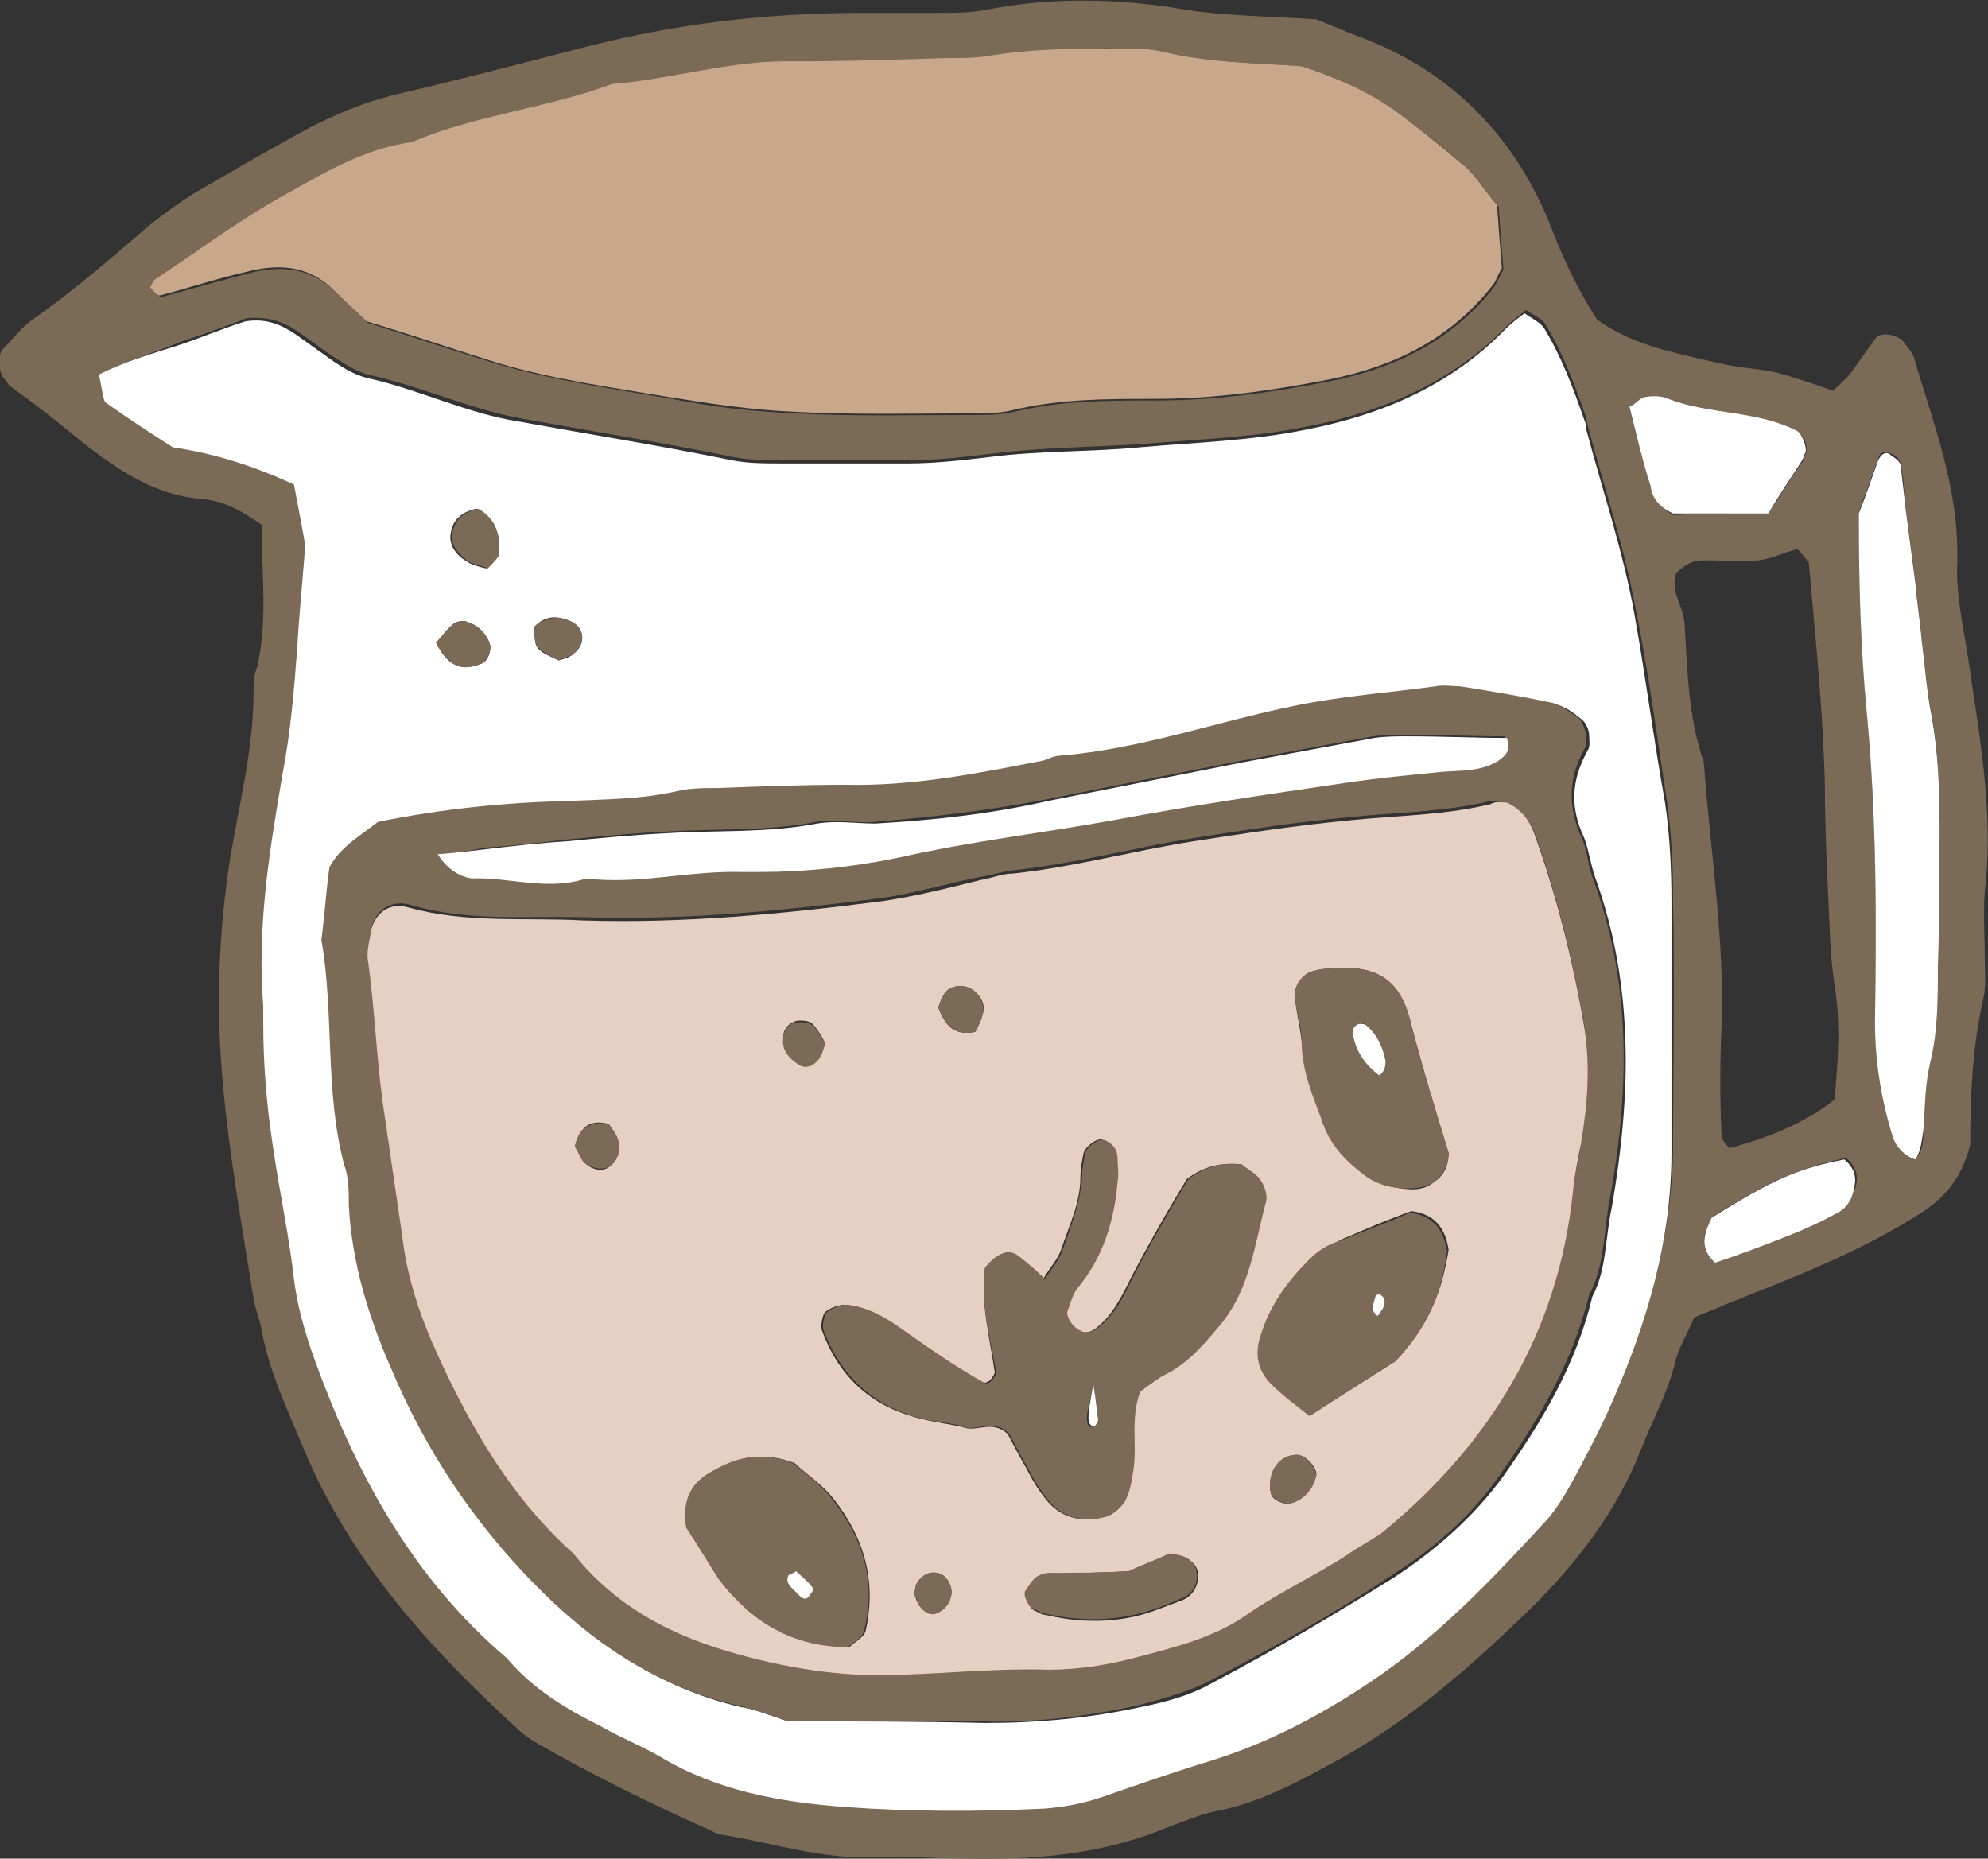<svg xmlns="http://www.w3.org/2000/svg" width="123.1" height="115.1" style="overflow:visible;enable-background:new 0 0 123.1 115.1" xml:space="preserve">
    <rect width="100%" height="100%" fill="#333333" stroke="none"/>
    <style>
        .st0{fill:#7a6a56}.st1{fill:#fff}
    </style>
    <path class="st0" d="M16.2 32.5c-1.4-1-2.5-1.5-3.7-1.6-2.7-.2-4.9-1.6-7-3.2-1.6-1.3-3.2-2.6-4.9-3.8-.1-.1-.2-.3-.3-.4-.4-.4-.5-1.5-.1-1.9.6-.6 1.1-1.3 1.8-1.8 2.3-1.6 4.4-3.4 6.5-5.2 1-.9 2.1-1.7 3.3-2.5 2.4-1.4 4.8-2.8 7.2-4.1 1.7-.9 3.4-1.6 5.3-2.1C28.2 5 32 4 35.9 3 41.6 1.5 47.4.8 53.3.8H58c1 0 2.1 0 3.1-.2 4.1-.8 8.2-.7 12.3 0 2.5.4 5.2.4 8.1.6.8.3 1.9.8 3 1.2 5.4 2.1 9.2 6 11.4 11.3.8 2.1 1.7 4.1 3 6.1 2.2 1.6 5 2.1 7.6 2.7 1.2.3 2.4.3 3.6.6 1.1.3 2.3.7 3.4 1.1.4-.4.8-.7 1.1-1.1l1.5-2.1c.3-.5 1.4-.3 1.8.2.2.3.5.6.6.9 1.2 4.1 2.8 8.1 2.7 12.6-.1 1.9.3 3.8.6 5.6.7 4.9 1.7 9.9 1.1 14.9-.1 1.4 0 2.8 0 4.1 0 .9.1 1.8-.1 2.6-.7 3.1-.8 6.2-.8 9-.6 2.3-1.8 3.5-3.5 4.5-3.7 2.3-7.7 3.8-11.7 5.4-.6.3-1.3.5-1.9.8-.4 1-1 1.9-1.2 2.9-.5 1.9-1.4 3.5-2.1 5.3-1.5 3.8-3.9 6.9-6.7 9.7-3.6 3.5-7.3 6.8-11.7 9.3-2.4 1.3-4.8 2.7-7.6 3.3-1.2.2-2.3.7-3.4 1.1-4.1 1.7-8.4 2-12.7 1.9-1.7 0-3.5-.2-5.2-.1-3.3.2-6.5-.9-9.7-1.4-.2 0-.3-.1-.5-.2-3.8-1.7-7.5-3.5-11.1-5.6-.3-.2-.6-.4-.8-.6-5.5-5-10.5-10.5-13.4-17.5-1-2.4-2.1-4.7-2.6-7.3-.1-.7-.4-1.3-.5-2-.7-4.4-1.5-8.8-1.9-13.3-.4-4.3-.3-8.6.3-12.9.5-3.7 1.6-7.4 1.6-11.3 0-.5 0-1.1.2-1.5.7-2.9.3-5.8.3-8.9zM6.1 23.2c.2.6.2 1.2.5 1.5 1.4 1 2.8 1.9 4.2 2.8 2.6.5 5.1 1.2 7.5 2.3.3 1.6.6 3.1.7 3.8-.2 2.7-.3 4.6-.5 6.4-.2 2.6-.4 5.1-.9 7.7-.9 4.7-1.6 9.5-1.2 14.4v1c0 2.6.2 5.1.6 7.7.4 2.7 1 5.4 1.3 8.2.2 1.6.6 3 1.1 4.5 2.5 7.3 6.1 13.9 12.1 19 1.6 1.9 3.6 3.1 5.8 4.2 1.2.6 2.5 1.2 3.7 1.9 3.5 2.1 7.4 2.8 11.4 3.1 4.1.3 8.3.3 12.4.1 1.2-.1 2.4-.3 3.5-.7 2.3-.8 4.6-1.5 6.9-2.3 3.5-1.1 6.7-2.7 9.7-4.8 4.2-2.8 7.6-6.4 11-10.1.7-.8 1.2-1.7 1.7-2.6.8-1.5 1.6-3 2.3-4.6 2.1-4.9 3.6-10 3.7-15.5 0-5.2.1-10.3 0-15.5 0-2.1-.1-4.2-.4-6.2-.6-3.9-1.1-7.8-1.9-11.7-.7-3.9-2-7.7-3-11.5 0-.2-.1-.3-.1-.5-.7-2-1.4-3.9-2.5-5.7-.2-.4-.8-.6-1.2-.9-.5.4-.9.7-1.2 1-3.4 3.5-7.7 5.3-12.3 6.2-3.4.7-6.8.8-10.3 1.1-3.1.2-6.2.2-9.3.6-1.7.2-3.4.4-5.1.4h-7.8c-1 0-2.1 0-3.1-.2-4.4-.9-8.8-1.6-13.2-2.4-3.2-.6-6.2-2-9.4-2.7-.8-.2-1.5-.7-2.3-1.2l-2.1-1.5c-.9-.6-1.8-.9-3.1-.8-1.3.5-2.7 1-4.2 1.5-1.7.7-3.4 1.2-5 2zM80.6 4.1c-2.8-.2-5.7-.2-8.6-.9-.8-.2-1.7-.2-2.6-.2-2.6 0-5.2 0-7.7.5-1 .2-2.1.2-3.1.2-3.1.1-6.2.2-9.3.2C45.4 3.8 41.8 5 38 5.3c-4.1 1.5-8.4 1.9-12.4 3.6-3 .4-5.5 2-8.1 3.4-2.7 1.5-5.2 3.4-7.8 5.1-.1.1-.2.3-.3.5.2.2.5.5.6.5 1.8-.5 3.6-1 5.5-1.5s3.8-.3 5.3 1.2c.7.7 1.5 1.4 2 1.9 2.9.9 5.5 1.8 8.2 2.6 3.5 1 7.1 1.5 10.6 2.1 2.5.5 5.1.8 7.7.9 3.6.2 7.2.1 10.9.1.9 0 1.8 0 2.6-.2 2.9-.7 5.8-.7 8.8-.7 3.7 0 7.2-.5 10.8-1.2 4-.8 7.5-2.5 10.1-5.8.2-.3.3-.6.6-1.1-.1-1.1-.2-2.5-.3-3.9-.7-.8-1.2-1.7-2-2.4-1.4-1.3-2.9-2.4-4.4-3.5-1.8-1.3-3.7-2.1-5.8-2.8zm23.2 31.4c-.4 1.1.4 2 .5 3 .2 2.9.2 5.8 1.2 8.7.4 5.5 1.3 10.9 1.1 16.4-.1 2.2-.1 4.5 0 6.7 0 .3.3.6.5.8 2.6-.7 4.7-1.6 6.5-3 .2-2.3.4-4.7 0-7.1-.3-1.9-.3-3.8-.4-5.6-.1-2.2-.2-4.5-.2-6.7-.1-4.6-.6-9.3-1-13.9-.2-.2-.4-.5-.7-.8-.8.2-1.6.6-2.4.7-1 .1-2.1 0-3.1 0-.3 0-.7 0-1 .1-.5.2-.8.5-1 .7zm14.8 36.3c.5-.6.5-1.2.5-1.9.1-1.4.1-2.8.4-4.1.5-2 .5-4.1.5-6.1 0-2.9 0-5.8.1-8.8 0-2.2-.1-4.5-.5-6.7-.3-1.5-.4-3.1-.6-4.6-.1-1.2-.3-2.4-.4-3.6-.2-1.5-.4-3.1-.6-4.6-.1-.9-.1-1.7-.3-2.6 0-.3-.3-.6-.6-.7-.4-.2-.7-.1-.8.3l-1.2 3.3c0 4.2.1 8.3.5 12.4.6 6.3.6 12.7.5 19.1 0 2.5.4 4.8 1.1 7.1.2.7.6 1.3 1.4 1.5zm-9.1-40c.8-1.2 1.4-2.2 2.1-3.2.1-.1.1-.3.2-.5.2-.4-.1-1.2-.5-1.3-2.5-1.2-5.4-.9-8-2-.5-.2-1-.2-1.5-.1-.3 0-.6.3-.9.6.4 1.6.9 3.3 1.3 4.9.2.7.6 1.2 1.4 1.7 1.7-.1 3.5-.1 5.9-.1zm-3.3 46.4c1.6-.6 3.2-1.1 4.7-1.8.9-.4 1.9-.8 2.8-1.3.6-.3 1-.9 1.2-1.6.2-.7 0-1.3-.6-1.8-3 .7-4.5 1.3-8.2 3.6-.7 1.1-.9 2 .1 2.9z"/>
    <path class="st1" d="M6.1 23.2c1.6-.8 3.3-1.3 4.9-1.8 1.5-.5 2.9-1.1 4.2-1.5 1.3-.2 2.2.2 3.1.8l2.1 1.5c.7.5 1.5 1 2.3 1.2 3.2.7 6.2 2.2 9.4 2.7 4.4.8 8.8 1.5 13.2 2.4 1 .2 2.1.2 3.1.2h7.8c1.7 0 3.4-.2 5.1-.4 3.1-.4 6.2-.3 9.3-.6 3.4-.3 6.9-.4 10.3-1.1 4.6-.9 8.9-2.7 12.3-6.2.4-.4.8-.7 1.2-1 .4.3.9.5 1.2.9 1.1 1.8 1.8 3.7 2.5 5.7.1.2.1.3.1.5 1 3.8 2.3 7.6 3 11.5.7 3.9 1.2 7.8 1.9 11.7.3 2 .4 4.1.4 6.2v15.5c0 5.4-1.5 10.5-3.7 15.5-.7 1.6-1.5 3.1-2.3 4.6-.5.9-1 1.8-1.7 2.6-3.4 3.7-6.8 7.3-11 10.1-3 2-6.2 3.7-9.7 4.8-2.3.7-4.6 1.5-6.9 2.3-1.2.4-2.3.6-3.5.7-4.1.2-8.3.2-12.4-.1-4-.3-7.9-1-11.4-3.1-1.2-.7-2.5-1.2-3.7-1.9-2.2-1.1-4.2-2.3-5.8-4.2-6-5.1-9.5-11.7-12.1-19-.5-1.5-.9-2.9-1.1-4.5-.3-2.7-.9-5.4-1.3-8.2-.4-2.6-.6-5.1-.6-7.7v-1c-.4-4.9.4-9.7 1.2-14.4.5-2.6.7-5.1.9-7.7.1-1.9.3-3.8.5-6.4-.1-.7-.4-2.2-.7-3.8-2.4-1.1-4.8-1.9-7.5-2.3-1.4-.9-2.8-1.8-4.2-2.8-.2-.5-.2-1.1-.4-1.7zm42.7 83.4c3.9 0 8.1 0 12.2.1 3.3 0 6.5-.3 9.7-1 1.5-.3 3-.7 4.4-1.5 3.8-2 7.5-4.2 11.2-6.5 2.6-1.7 5-3.8 6.8-6.3 2.4-3.4 4.5-6.9 5.5-11.1.9-1.7.8-3.7 1.2-5.5 1.2-6.9 1.4-13.7-1-20.4-.3-.8-.4-1.7-.7-2.5-.9-1.9-.8-3.6.2-5.4.2-.3.1-.7.1-1 0-.3-.2-.7-.4-.9-.5-.4-1.1-.9-1.8-1-1.8-.4-3.7-.7-5.6-1-.5-.1-1-.1-1.5 0-2.9.4-5.8.6-8.7 1.2-4.9 1-9.6 2.7-14.6 3.1-.3 0-.7.2-1 .3-4.1.8-8.1 1.5-12.3 1.5-2.6 0-5.2.1-7.8.2-.9 0-1.7 0-2.6.2-2.2.5-4.5.5-6.7.6-4 .1-7.9.5-11.8 1.3-1 .8-2.3 1.5-3 2.8-.2 1.5-.3 3-.5 4.5.8 4.6.2 9.3 1.4 13.9.2.8.2 1.7.3 2.6.2 3.5 1.2 6.8 2.6 10 2.2 4.9 5 9.4 8.8 13.3 3.6 3.7 7.6 6.4 12.6 7.6.8.1 1.8.5 3 .9zM27 39.8c.7 1.4 1.5 1.8 2.8 1.3.4-.1.7-.9.5-1.3-.3-.7-.8-1.1-1.4-1.3-.3-.1-.7 0-.9.2-.4.4-.7.8-1 1.1zm3.9-5.4c.1-1.3-.2-2.3-1.4-2.9-.9.2-1.5.7-1.6 1.6-.1.7.4 1.3.9 1.6.4.3.9.4 1.3.5.4-.3.6-.6.8-.8zm2.2 4.4c0 1.4 0 1.4 1.5 2.1.3-.1.7-.2.9-.4.8-.6.7-1.6-.1-2-.9-.4-1.6-.4-2.3.3z"/>
    <path d="M80.6 4.1c2.1.7 4 1.5 5.7 2.7 1.5 1.1 3 2.3 4.4 3.5.8.7 1.3 1.6 2 2.4.1 1.4.2 2.8.3 3.9-.3.5-.4.9-.6 1.1-2.6 3.3-6.1 5-10.1 5.8-3.6.7-7.1 1.2-10.8 1.2-2.9 0-5.9 0-8.8.7-.8.2-1.7.2-2.6.2-3.6 0-7.3.1-10.9-.1-2.6-.1-5.2-.5-7.7-.9-3.6-.6-7.2-1.1-10.6-2.1-2.6-.8-5.2-1.7-8.2-2.6-.5-.5-1.3-1.2-2-1.9-1.5-1.5-3.3-1.7-5.3-1.2-1.8.4-3.6 1-5.5 1.5-.2 0-.4-.3-.6-.5.1-.2.2-.4.3-.5 2.6-1.7 5.1-3.6 7.8-5.1 2.5-1.4 5.1-3 8.1-3.4 4-1.7 8.4-2.1 12.4-3.6 3.8-.3 7.4-1.5 11.3-1.4 3.1 0 6.2-.1 9.3-.2 1 0 2.1 0 3.1-.2 2.7-.4 5.2-.4 7.8-.4.9 0 1.8 0 2.6.2 2.9.7 5.8.7 8.6.9z" style="fill:#c8a78b"/>
    <path class="st1" d="M118.6 71.8c-.7-.2-1.2-.8-1.4-1.4-.7-2.3-1.1-4.6-1.1-7.1.1-6.4.1-12.7-.5-19.1-.4-4.1-.5-8.2-.5-12.4.4-1 .8-2.2 1.2-3.3.2-.4.5-.6.8-.3.3.2.6.4.6.7.1.8.2 1.7.3 2.6.2 1.5.4 3.1.6 4.6.1 1.2.3 2.4.4 3.6.2 1.5.3 3.1.6 4.6.4 2.2.5 4.4.5 6.7 0 2.9 0 5.8-.1 8.8 0 2.1 0 4.1-.5 6.1-.3 1.3-.3 2.7-.4 4.1-.1.5-.1 1.2-.5 1.8zM109.5 31.8h-5.9c-.9-.4-1.3-1-1.4-1.7-.5-1.6-.9-3.3-1.3-4.9.4-.2.6-.5.9-.6.5-.1 1.1-.1 1.5.1 2.6 1 5.5.7 8 2 .3.2.6 1 .5 1.3-.1.2-.1.3-.2.5-.7 1.1-1.4 2.1-2.1 3.3zM106.2 78.2c-1-.9-.7-1.8-.2-2.8 3.7-2.3 5.2-3 8.2-3.6.6.5.8 1.1.6 1.8-.1.7-.5 1.3-1.2 1.6-.9.5-1.8.9-2.8 1.3-1.5.6-3.1 1.2-4.6 1.7z"/>
    <path class="st0" d="M48.8 106.6c-1.2-.4-2.2-.8-3.2-1-5-1.2-9-3.9-12.6-7.6-3.8-3.9-6.7-8.3-8.8-13.3-1.4-3.2-2.4-6.5-2.6-10 0-.9 0-1.8-.3-2.6-1.2-4.6-.6-9.3-1.4-13.9.2-1.5.3-3.1.5-4.5.7-1.3 2-2 3-2.8 3.9-.8 7.8-1.2 11.8-1.3 2.2-.1 4.5-.1 6.7-.6.8-.2 1.7-.2 2.6-.2 2.6-.1 5.2-.2 7.8-.2 4.2.1 8.2-.7 12.3-1.5.3-.1.7-.3 1-.3 5-.4 9.7-2.1 14.6-3.1 2.9-.6 5.8-.8 8.7-1.2.5-.1 1 0 1.5 0 1.9.3 3.7.6 5.6 1 .6.1 1.2.6 1.8 1 .2.2.3.6.4.9 0 .3.1.7-.1 1-1 1.8-1 3.6-.2 5.4.4.8.4 1.7.7 2.5 2.5 6.7 2.3 13.5 1 20.4-.3 1.9-.3 3.8-1.2 5.5-1 4.1-3.1 7.7-5.5 11.1-1.8 2.6-4.1 4.6-6.8 6.3-3.6 2.4-7.4 4.5-11.2 6.5-1.4.7-2.9 1.1-4.4 1.5-3.2.7-6.5 1.1-9.7 1h-12zm44.5-56.9c-.3 0-.7-.1-1-.1-2.9.7-5.8.7-8.7 1-3.3.3-6.5.8-9.7 1.3-3.7.6-7.4 1.6-11.2 2-.7.1-1.3.3-2 .4-2 .4-4 1-6 1.3-6.2.8-12.3 1.4-18.6 1.2-3.6-.1-7.2.3-10.8-.8-1.3-.3-2.3.6-2.4 2 0 .5-.1 1-.1 1.5.4 2.9.5 5.8.9 8.7.4 2.7.8 5.4 1.2 8.2.3 2.6 1.1 5 2.2 7.4 2.1 4.6 4.6 8.9 8.4 12.3 2.7 3.4 6.3 5.2 10.4 6.3 3.3.9 6.7 1.4 10.2 1.2 2.9-.1 5.9-.4 8.8-.3 1.9 0 3.8-.3 5.6-.8 2.3-.6 4.7-1.2 6.7-2.6 2-1.4 4.2-2.4 6.2-3.7.7-.5 1.5-.8 2.2-1.4 6.7-5.5 10.8-12.4 11.8-21.1.1-1 .4-2 .5-3 .4-2.4.6-4.8.2-7.2-.7-4.1-1.7-8.1-3.1-12-.3-.7-.8-1.4-1.7-1.8zm-66.2 3.2c.7 1.1 1.4 1.4 2 1.4 2.4-.2 4.8.8 7.1 0 3.3.5 6.5-.5 9.7-.4h1c2.9-.1 5.8-.3 8.7-.9 4.4-1 8.8-1.5 13.2-2.3 4.7-.9 9.5-1.6 14.3-2.3 2-.3 4.1-.5 6.1-.7 1.2-.1 2.4-.1 3.5-.7.4-.2.8-.6.5-1.4-2 0-4-.1-6.1-.1-.7 0-1.4 0-2.1.1l-8.1 1.5c-4.1.8-8.1 1.6-12.1 2.4-3.6.7-7.1 1.1-10.7 1.4-1.2.1-2.4-.2-3.6 0-3.1.6-6.2.4-9.3.6-2.1.1-4.1.3-6.2.5-1.7.2-3.4.4-5.1.5-.7.2-1.6.3-2.8.4zM27 39.8c.3-.3.6-.8 1-1.1.2-.2.7-.3.9-.2.7.2 1.2.7 1.4 1.3.2.4-.1 1.1-.5 1.3-1.2.5-2 .2-2.8-1.3zM30.9 34.4c-.2.3-.4.5-.7.8-.4-.2-.9-.2-1.3-.5-.5-.4-1-.9-.9-1.6.1-.9.7-1.4 1.6-1.6 1.1.6 1.4 1.6 1.3 2.9zM33.1 38.8c.7-.6 1.5-.7 2.3-.3.8.4.9 1.4.1 2-.3.2-.6.2-.9.4-1.5-.8-1.5-.8-1.5-2.1z"/>
    <path d="M93.3 49.7c.9.4 1.4 1.1 1.7 1.9 1.4 3.9 2.4 7.9 3.1 12 .4 2.4.2 4.8-.2 7.2-.2 1-.4 2-.5 3-.9 8.7-5.1 15.6-11.8 21.1-.7.5-1.5.9-2.2 1.4-2 1.3-4.2 2.3-6.2 3.7-2 1.4-4.4 2-6.7 2.6-1.8.5-3.7.8-5.6.8-2.9-.1-5.9.2-8.8.3-3.5.2-6.9-.3-10.2-1.2-4.1-1.1-7.7-2.9-10.4-6.3-3.8-3.4-6.3-7.7-8.4-12.3-1.1-2.4-1.9-4.8-2.2-7.4-.4-2.7-.8-5.5-1.2-8.2-.4-2.9-.5-5.8-.9-8.7-.1-.5 0-1 .1-1.5.1-1.4 1.1-2.3 2.4-1.9 3.6 1 7.2.6 10.8.8 6.2.2 12.4-.4 18.6-1.2 2-.3 4-.8 6-1.3.7-.1 1.3-.4 2-.4 3.8-.4 7.4-1.4 11.2-2 3.2-.5 6.5-1 9.7-1.3 2.9-.3 5.8-.3 8.7-1 .3-.2.7-.1 1-.1zM61 78.5c-.3 2.2.3 4.4.6 6.5-.2.5-.5.7-.8.6-1.8-1-3.5-2.2-5.2-3.4-1-.7-2-1.3-3.3-1.4-.4 0-1.2.3-1.3.6-.1.3-.2.7-.1 1 1.1 3 3.2 4.8 6.3 5.5.8.2 1.7.3 2.5.5.8.3 1.7-.5 2.7.4.3.6.8 1.5 1.3 2.4.3.6.7 1.2 1.1 1.7 1 1.2 2.3 1.4 3.7 1 .4-.1.9-.5 1.1-1 .3-.6.4-1.3.5-2 .2-1.5-.1-3.1.4-4.7.5-.3 1-.7 1.6-1.1 1.4-.8 2.4-1.9 3.4-3.1 1.8-2.2 2.1-5 2.8-7.6.1-.4-.2-1-.4-1.4-.3-.4-.8-.7-1.1-.9-1.2-.1-2.2.1-3.3.9-1.1 1.8-2.3 3.9-3.4 6-.6 1.2-1.2 2.5-2.3 3.3-.3.2-.6.3-1 .1-.4-.2-.9-1-.8-1.2.2-.5.3-1 .6-1.4 1.6-1.9 2.3-4.2 2.5-6.6v-1.5c0-.5-.4-.9-.8-1.1-.3-.2-1.1.4-1.2.8-.1.5-.2 1-.2 1.5 0 1.6-.7 3-1.2 4.5-.2.6-.7 1.1-1.1 1.8-.6-.5-1.1-1-1.6-1.4-.5-.5-1.2-.2-2 .7zM42.5 94.6c.6.9 1.3 2.1 2.1 3.2 2 2.6 4.5 4.1 8 4.2.3-.3.9-.6 1-1 .7-3.1-.1-5.8-2-8.2-.7-.9-1.8-1.6-2.4-2.2-1.9-.7-3.4-.4-4.8.4-1.4.6-2.2 1.7-1.9 3.6zm43.9-10.3c2.1-2.2 2.9-4.4 3.3-6.9-.2-1.3-.8-2.2-2.3-2.4-1.4.5-2.8 1.1-4.2 1.7-.6.3-1.3.6-1.8 1-1.5 1.4-2.7 3.1-3.3 5.1-.3 1.1-.1 2.1.7 2.8.7.7 1.6 1.3 2.4 2 1.7-1.1 3.5-2.2 5.2-3.3zm-5.3-24.1c-.7.4-1 1-.9 1.7.1.9.3 1.7.4 2.6.1 1.8.8 3.4 1.3 5 .5 1.3 1.4 2.3 2.5 3.2.7.5 1.5.8 2.4.9.7.1 1.4.1 2-.4.6-.4.9-1 .9-1.8-.8-2.6-1.6-5.2-2.3-7.9-.7-3-2.2-3.8-5.3-3.5-.3 0-.6.1-1 .2zM69.9 97.3c-1.7.1-3.2.1-4.8.2-.3 0-.7.1-.9.3-.3.2-.5.5-.6.8-.2.4.2 1.1.6 1.2.2.1.3.2.5.2 1.7.4 3.4.5 5.1.2 1.2-.2 2.3-.7 3.4-1.1.7-.3 1-.9 1-1.6-.1-.8-.7-1.1-1.7-1.2-.7.2-1.5.5-2.6 1zm11.6-5.9c.1-.4-.5-1.2-1.1-1.3-1.1-.1-2 1.1-1.7 2.4.1.4.8.7 1.2.6.8-.2 1.3-.8 1.6-1.7zm-23.4-29c.4 1 .9 1.8 2.3 1.5.2-.4.4-.8.5-1.3.1-.7-.5-1.3-1.1-1.5-.5-.1-1 0-1.3.4-.2.3-.3.6-.4.9zm-7 2.2c-.2-.4-.5-.9-.8-1.2-.2-.2-.6-.2-.9-.2-.5.1-.9.5-.9 1 0 .7.3 1.3.9 1.6.4.3 1 .2 1.3-.3.2-.2.2-.5.4-.9zm-13.4 5c-1.2-.3-1.8.2-2.1 1.4.2.3.3.6.5.9.5.6 1.3.7 1.7.3.5-.4.7-1.1.4-1.8-.1-.2-.4-.5-.5-.8zm18.9 29.1c.1.2.1.3.2.5.3.6.8.9 1.2.7.5-.2.8-.6.9-1.1.1-.5-.2-1.1-.6-1.3-.6-.3-1.3 0-1.6.7 0 .2 0 .3-.1.5z" style="fill:#e6d0c3"/>
    <path class="st1" d="M27.1 52.9c1.2-.1 2.1-.2 2.9-.3 1.7-.2 3.4-.4 5.1-.5 2.1-.2 4.1-.4 6.2-.5 3.1-.2 6.2 0 9.3-.6 1.2-.2 2.4 0 3.6 0 3.6-.2 7.2-.6 10.7-1.4 4-.8 8.1-1.6 12.1-2.4l8.1-1.5c.7-.1 1.4-.1 2.1-.1 2.1 0 4.1.1 6.1.1.3.8-.1 1.1-.5 1.4-1.1.7-2.3.6-3.5.7-2.1.2-4.1.4-6.1.7-4.8.7-9.5 1.4-14.3 2.3-4.4.8-8.8 1.3-13.2 2.3-2.9.6-5.8.9-8.7.9h-1c-3.3-.1-6.5.8-9.7.4-2.4.8-4.8-.1-7.1 0-.6-.1-1.4-.4-2.1-1.5z"/>
    <path class="st0" d="M61 78.5c.7-.9 1.5-1.2 2.1-.7.5.4 1 .8 1.6 1.4.4-.6.9-1.2 1.1-1.8.5-1.4 1.1-2.9 1.2-4.5 0-.5.1-1 .2-1.5.1-.4.8-.9 1.2-.8.5.2.8.6.8 1.1 0 .5.1 1 0 1.5-.2 2.4-.9 4.7-2.5 6.6-.3.4-.4.9-.6 1.4-.1.3.3 1 .8 1.2.3.2.7.1 1-.1 1.2-.9 1.7-2.1 2.3-3.3 1.1-2.1 2.3-4.2 3.4-6 1.1-.8 2.1-1 3.3-.9.3.3.8.5 1.1.9.3.4.5 1 .4 1.4-.7 2.6-1 5.4-2.8 7.6-1 1.2-2 2.4-3.4 3.1-.6.3-1.1.7-1.6 1.1-.6 1.6-.2 3.2-.4 4.7-.1.7-.2 1.4-.5 2-.2.4-.7.8-1.1 1-1.4.4-2.7.2-3.7-1-.4-.5-.8-1.1-1.1-1.7-.5-.9-1-1.8-1.3-2.4-1-1-1.9-.2-2.7-.4-.8-.3-1.7-.3-2.5-.5-3.1-.7-5.2-2.6-6.3-5.5-.1-.3 0-.7.1-1 .1-.3 1-.6 1.3-.6 1.2.1 2.3.7 3.3 1.4 1.7 1.2 3.4 2.4 5.2 3.4.3.2.6-.1.8-.6-.4-2.1-1-4.3-.7-6.5zm6.7 7.2c-.2 1.2-.4 1.7-.4 2.1 0 .5.2.7.4.5.1-.1.2-.3.2-.4 0-.5 0-1-.2-2.2zM42.5 94.6c-.3-1.9.4-2.9 1.8-3.6 1.4-.8 2.9-1.1 4.8-.4.7.6 1.7 1.3 2.4 2.2 1.9 2.4 2.8 5.1 2 8.2-.1.4-.6.7-1 1-3.5 0-6-1.6-8-4.2-.7-1.1-1.4-2.3-2-3.2zm6.8 2.7c-.2.2-.5.2-.5.3-.2.6.3.8.6 1.1.3.3.6.3.8 0 .1-.1.1-.4.1-.4l-1-1zM86.4 84.3c-1.7 1.1-3.5 2.2-5.3 3.4-.9-.7-1.7-1.3-2.4-2-.8-.8-1-1.8-.7-2.8.6-2.1 1.8-3.7 3.3-5.1.5-.5 1.1-.8 1.8-1 1.4-.6 2.9-1.1 4.2-1.7 1.5.2 2.1 1.1 2.3 2.4-.3 2.4-1.1 4.6-3.2 6.8zM85 81.1c0 .1.2.2.3.4.1-.1.2-.2.3-.4.2-.3.2-.6-.1-.9-.1-.1-.3 0-.3 0-.1.3-.2.6-.2.9zM81.1 60.2c.3-.1.6-.2 1-.2 3.1-.3 4.6.5 5.3 3.5.7 2.7 1.5 5.3 2.3 7.9 0 .8-.4 1.4-.9 1.8-.6.4-1.3.4-2 .4-.9-.1-1.7-.3-2.4-.9-1.1-.8-2.1-1.9-2.5-3.2-.6-1.6-1.3-3.2-1.3-5 0-.9-.3-1.7-.4-2.6-.1-.8.3-1.4.9-1.7zm4.3 6.4c.3-.2.4-.5.4-.9-.2-.9-.5-1.6-1.2-2.2-.1-.1-.3-.2-.4-.1-.4.2-.5.5-.4.8.2 1 .8 1.8 1.6 2.4zM69.9 97.3c1.1-.5 1.9-.8 2.5-1.1 1 .1 1.6.4 1.7 1.2.1.7-.3 1.4-1 1.6-1.1.5-2.2.9-3.4 1.1-1.7.3-3.4.2-5.1-.2-.2 0-.3-.2-.5-.2-.4-.2-.8-.9-.6-1.2.2-.3.4-.6.6-.8.3-.2.6-.3.9-.3 1.7 0 3.2 0 4.9-.1zM81.5 91.4c-.2.9-.8 1.5-1.6 1.7-.4.1-1.1-.3-1.2-.6-.3-1.3.5-2.5 1.7-2.4.6.1 1.1.9 1.1 1.3zM58.1 62.4c.1-.3.2-.6.4-.9.3-.4.8-.5 1.3-.4.6.1 1.1.8 1.1 1.5-.1.5-.3.9-.5 1.3-1.3.3-1.9-.5-2.3-1.5zM51.1 64.6c-.1.4-.2.7-.4 1-.4.5-.9.6-1.3.3-.6-.4-1-.9-.9-1.6 0-.5.4-1 .9-1 .3 0 .7 0 .9.2.3.2.5.7.8 1.1zM37.7 69.6c.2.3.4.5.5.8.3.7.1 1.4-.4 1.8-.4.3-1.2.2-1.7-.3-.2-.2-.3-.6-.5-.9.2-1.1.9-1.6 2.1-1.4zM56.6 98.7c0-.2.1-.3.1-.5.3-.7 1-1 1.6-.7.4.2.7.8.6 1.3-.1.5-.4.9-.9 1.1-.4.2-.9-.1-1.2-.7 0-.2-.1-.3-.2-.5z"/>
    <path class="st1" d="M67.7 85.7c.2 1.2.2 1.7.3 2.2 0 .1-.1.3-.2.4-.2.1-.4-.1-.4-.5 0-.5.1-.9.3-2.1zM49.3 97.3c.3.3.7.6 1 1 .1.1 0 .3-.1.4-.2.4-.5.4-.8 0-.3-.3-.8-.6-.6-1.1 0-.1.2-.1.5-.3zM85 81.1c0-.3.1-.6.2-.9 0 0 .3-.1.3 0 .3.2.3.5.1.9-.1.1-.2.3-.3.4-.1-.1-.3-.3-.3-.4zM85.4 66.6c-.8-.6-1.4-1.4-1.6-2.4-.1-.4 0-.7.4-.8.1 0 .3 0 .4.1.7.6 1 1.3 1.2 2.2 0 .4-.1.7-.4.9z"/>
</svg>
